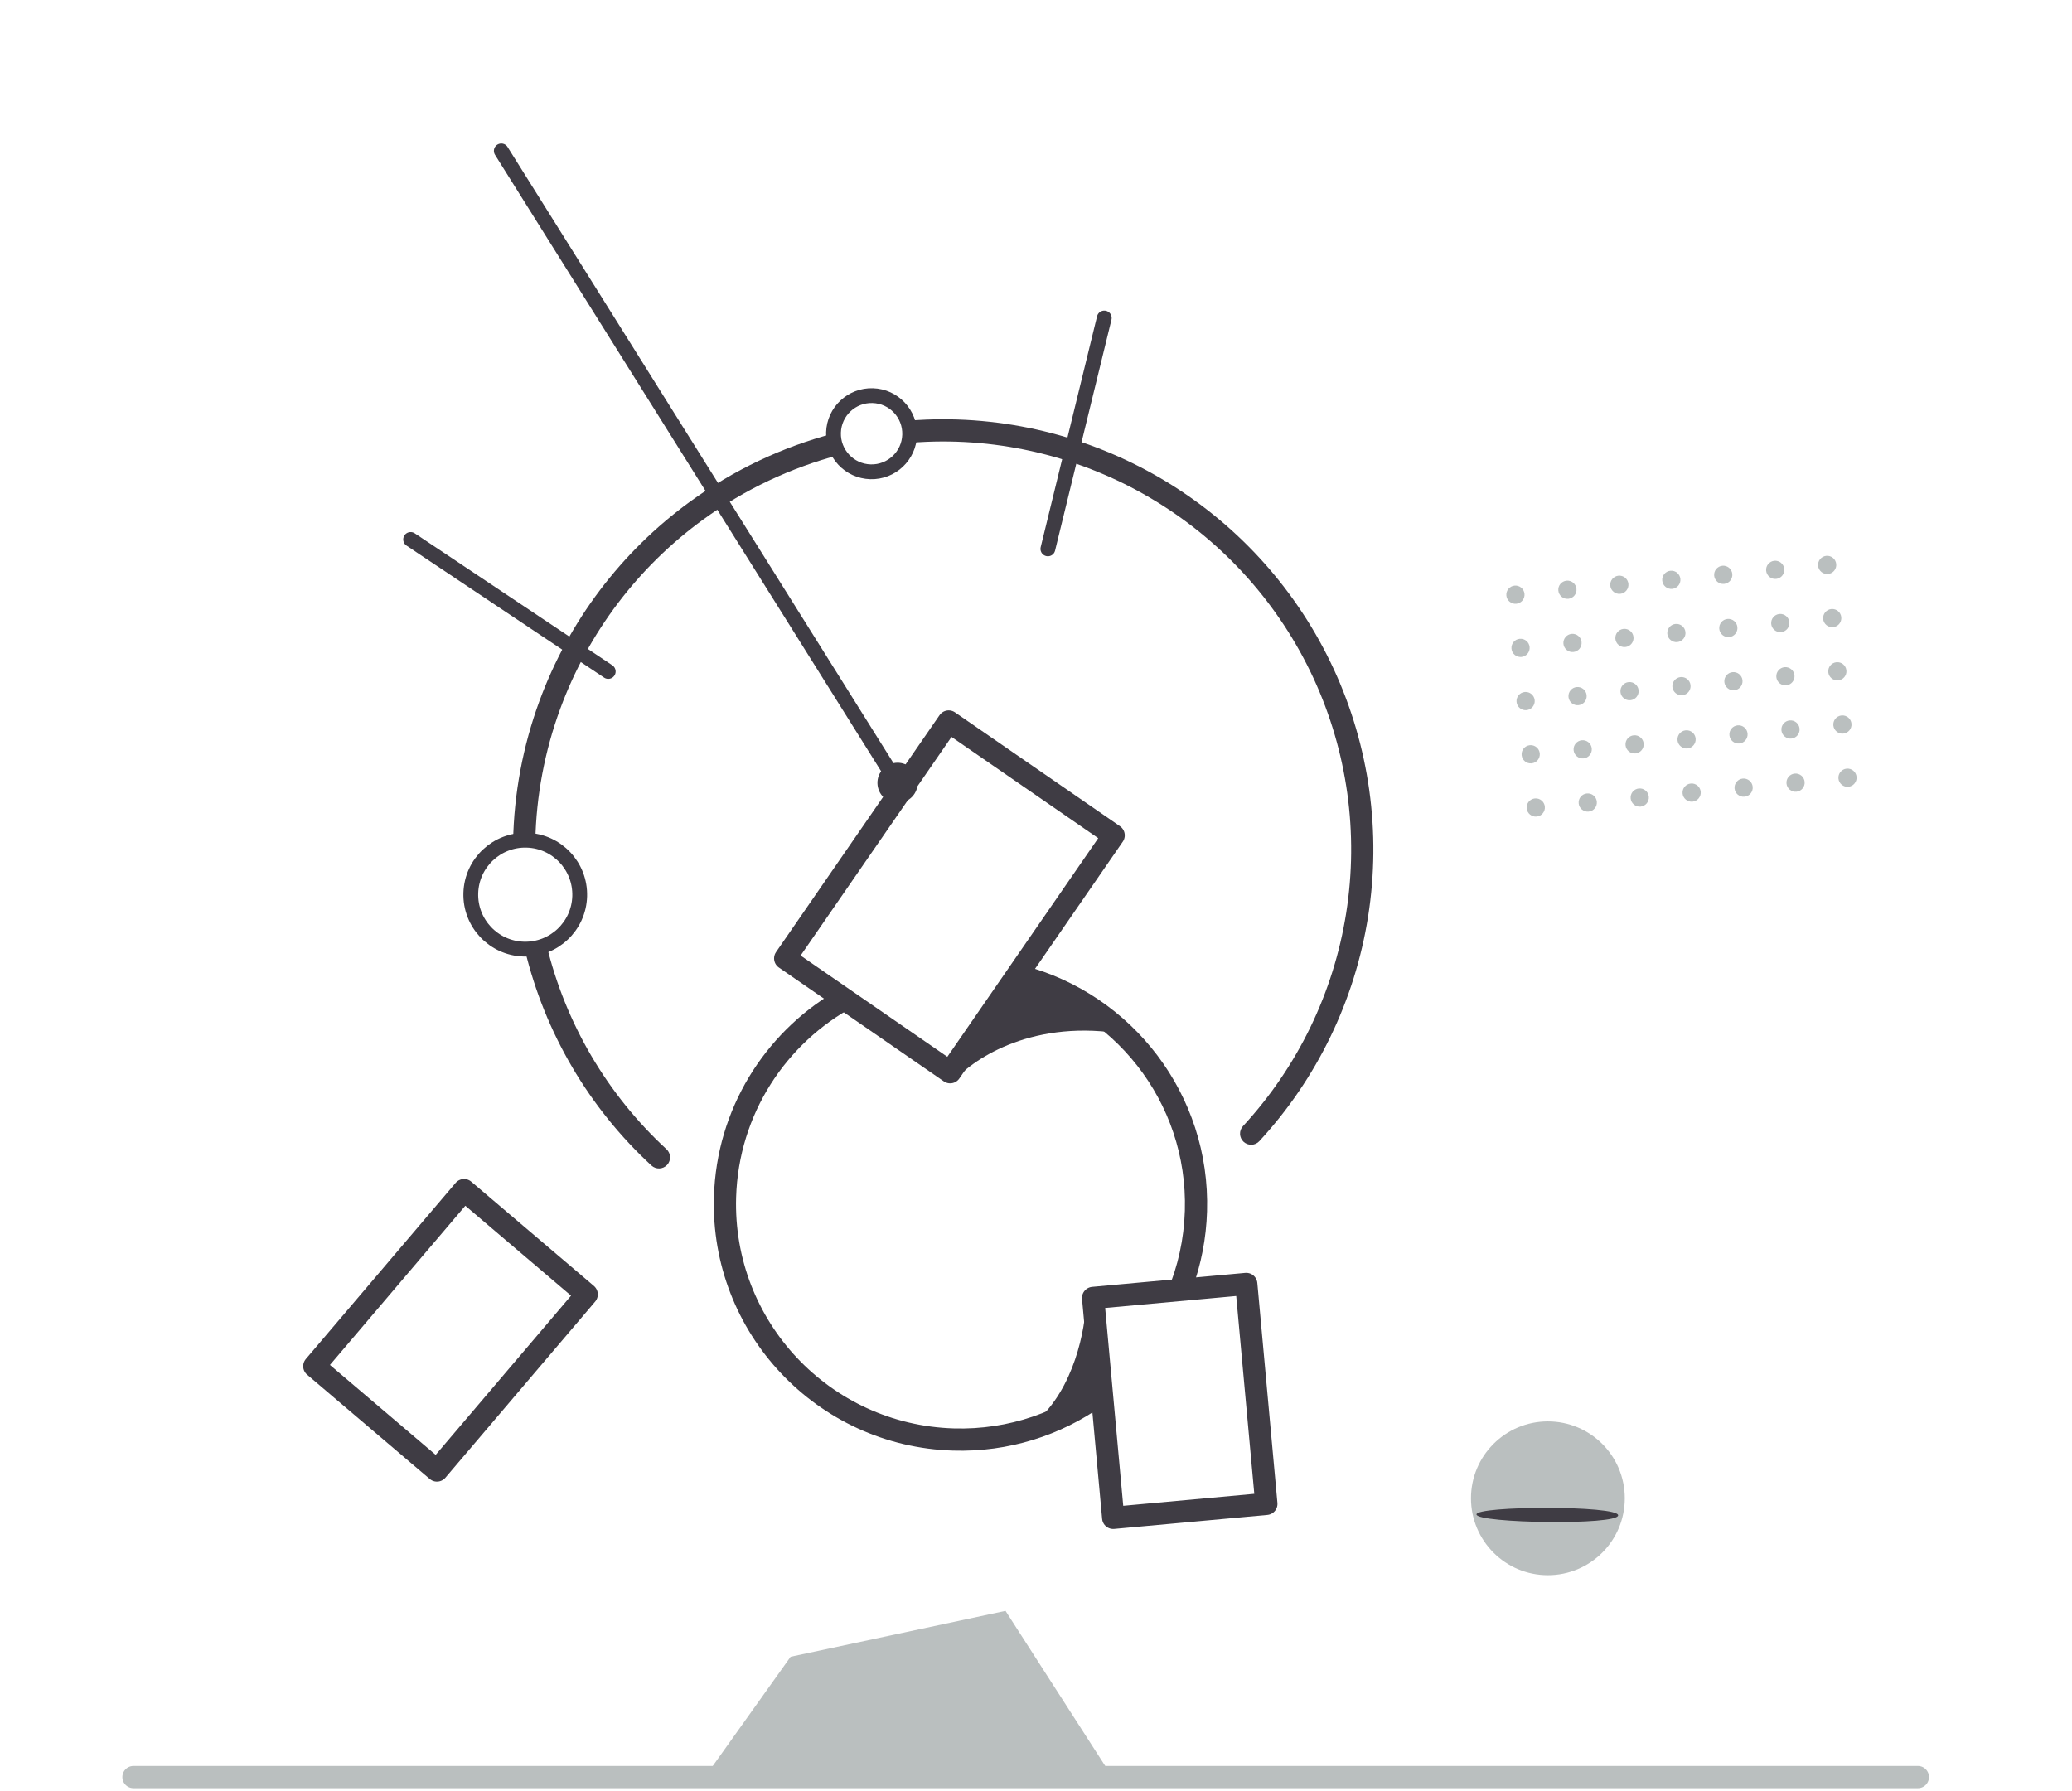 <svg width="280" height="242" viewBox="0 0 280 242" fill="none" xmlns="http://www.w3.org/2000/svg">
<path d="M18.035 240.148H259.173" stroke="#BABFBF" stroke-width="3" stroke-linecap="round"/>
<path d="M141.606 74.173L149.226 42.972" stroke="#3F3C44" stroke-width="2" stroke-linecap="round"/>
<path d="M82.195 90.741L55.49 72.899" stroke="#3F3C44" stroke-width="2" stroke-linecap="round"/>
<circle cx="249.664" cy="105.097" r="1.231" transform="rotate(-5.461 249.664 105.097)" fill="#BABFBF"/>
<circle cx="242.644" cy="105.766" r="1.231" transform="rotate(-5.461 242.644 105.766)" fill="#BABFBF"/>
<circle cx="235.625" cy="106.44" r="1.231" transform="rotate(-5.461 235.625 106.44)" fill="#BABFBF"/>
<circle cx="228.601" cy="107.109" r="1.231" transform="rotate(-5.461 228.601 107.109)" fill="#BABFBF"/>
<circle cx="248.976" cy="97.91" r="1.231" transform="rotate(-5.461 248.976 97.91)" fill="#BABFBF"/>
<circle cx="221.585" cy="107.778" r="1.231" transform="rotate(-5.461 221.585 107.778)" fill="#BABFBF"/>
<circle cx="241.96" cy="98.58" r="1.231" transform="rotate(-5.461 241.96 98.58)" fill="#BABFBF"/>
<circle cx="214.561" cy="108.452" r="1.231" transform="rotate(-5.461 214.561 108.452)" fill="#BABFBF"/>
<circle cx="234.932" cy="99.246" r="1.231" transform="rotate(-5.461 234.932 99.246)" fill="#BABFBF"/>
<circle cx="207.538" cy="109.125" r="1.231" transform="rotate(-5.461 207.538 109.125)" fill="#BABFBF"/>
<circle cx="227.916" cy="99.919" r="1.231" transform="rotate(-5.461 227.916 99.919)" fill="#BABFBF"/>
<circle cx="248.291" cy="90.717" r="1.231" transform="rotate(-5.461 248.291 90.717)" fill="#BABFBF"/>
<circle cx="220.893" cy="100.592" r="1.231" transform="rotate(-5.461 220.893 100.592)" fill="#BABFBF"/>
<circle cx="241.272" cy="91.386" r="1.231" transform="rotate(-5.461 241.272 91.386)" fill="#BABFBF"/>
<circle cx="213.877" cy="101.262" r="1.231" transform="rotate(-5.461 213.877 101.262)" fill="#BABFBF"/>
<circle cx="234.248" cy="92.056" r="1.231" transform="rotate(-5.461 234.248 92.056)" fill="#BABFBF"/>
<circle cx="206.853" cy="101.931" r="1.231" transform="rotate(-5.461 206.853 101.931)" fill="#BABFBF"/>
<circle cx="227.228" cy="92.725" r="1.231" transform="rotate(-5.461 227.228 92.725)" fill="#BABFBF"/>
<circle cx="247.599" cy="83.527" r="1.231" transform="rotate(-5.461 247.599 83.527)" fill="#BABFBF"/>
<circle cx="220.208" cy="93.402" r="1.231" transform="rotate(-5.461 220.208 93.402)" fill="#BABFBF"/>
<circle cx="240.579" cy="84.196" r="1.231" transform="rotate(-5.461 240.579 84.196)" fill="#BABFBF"/>
<circle cx="213.185" cy="94.072" r="1.231" transform="rotate(-5.461 213.185 94.072)" fill="#BABFBF"/>
<circle cx="233.559" cy="84.869" r="1.231" transform="rotate(-5.461 233.559 84.869)" fill="#BABFBF"/>
<circle cx="206.165" cy="94.741" r="1.231" transform="rotate(-5.461 206.165 94.741)" fill="#BABFBF"/>
<circle cx="226.54" cy="85.543" r="1.231" transform="rotate(-5.461 226.54 85.543)" fill="#BABFBF"/>
<circle cx="246.915" cy="76.341" r="1.231" transform="rotate(-5.461 246.915 76.341)" fill="#BABFBF"/>
<circle cx="219.52" cy="86.212" r="1.231" transform="rotate(-5.461 219.52 86.212)" fill="#BABFBF"/>
<circle cx="239.895" cy="77.006" r="1.231" transform="rotate(-5.461 239.895 77.006)" fill="#BABFBF"/>
<circle cx="212.5" cy="86.885" r="1.231" transform="rotate(-5.461 212.5 86.885)" fill="#BABFBF"/>
<circle cx="232.871" cy="77.679" r="1.231" transform="rotate(-5.461 232.871 77.679)" fill="#BABFBF"/>
<circle cx="205.48" cy="87.551" r="1.231" transform="rotate(-5.461 205.48 87.551)" fill="#BABFBF"/>
<circle cx="225.855" cy="78.353" r="1.231" transform="rotate(-5.461 225.855 78.353)" fill="#BABFBF"/>
<circle cx="218.831" cy="79.022" r="1.231" transform="rotate(-5.461 218.831 79.022)" fill="#BABFBF"/>
<circle cx="211.812" cy="79.695" r="1.231" transform="rotate(-5.461 211.812 79.695)" fill="#BABFBF"/>
<circle cx="204.788" cy="80.365" r="1.231" transform="rotate(-5.461 204.788 80.365)" fill="#BABFBF"/>
<circle cx="70.98" cy="120.903" r="7.361" transform="rotate(1.722 70.98 120.903)" stroke="#3F3C44" stroke-width="2" stroke-linecap="round"/>
<path d="M122.778 59.858C122.865 59.507 122.916 59.141 122.928 58.765C122.948 58.096 122.839 57.453 122.625 56.86C123.458 56.791 124.294 56.739 125.133 56.705C136.621 56.245 147.987 59.202 157.795 65.202C167.602 71.201 175.411 79.975 180.232 90.412C185.054 100.85 186.672 112.482 184.882 123.84C183.092 135.197 177.974 145.768 170.177 154.217C169.615 154.825 168.666 154.863 168.057 154.302C167.448 153.74 167.41 152.791 167.972 152.182C175.368 144.169 180.221 134.143 181.918 123.373C183.616 112.602 182.081 101.569 177.509 91.67C172.936 81.772 165.531 73.451 156.229 67.761C146.928 62.071 136.148 59.266 125.253 59.703C124.425 59.736 123.6 59.788 122.778 59.858Z" fill="#3F3C44"/>
<path d="M113.491 61.458C106.875 63.19 100.605 66.148 95.02 70.213C86.203 76.629 79.487 85.515 75.721 95.748C73.596 101.523 72.463 107.58 72.34 113.668C71.969 113.598 71.589 113.557 71.201 113.545C70.56 113.526 69.935 113.589 69.338 113.725C69.456 107.267 70.651 100.838 72.906 94.712C76.877 83.922 83.958 74.552 93.255 67.787C99.116 63.521 105.693 60.412 112.632 58.581C112.626 59.642 112.942 60.633 113.491 61.458Z" fill="#3F3C44"/>
<path d="M70.911 128.263C71.954 128.273 72.951 128.064 73.856 127.68L73.861 127.701C76.415 138.302 82.055 147.907 90.067 155.303C90.676 155.864 90.714 156.813 90.152 157.422C89.59 158.031 88.641 158.069 88.033 157.507C79.584 149.709 73.637 139.581 70.945 128.404L70.911 128.263Z" fill="#3F3C44"/>
<circle cx="117.781" cy="58.61" r="5.149" transform="rotate(1.722 117.781 58.61)" stroke="#3F3C44" stroke-width="2" stroke-linecap="round"/>
<circle cx="209.174" cy="202.474" r="10.392" fill="#BABFBF"/>
<path d="M106.84 223.887L95.512 239.783L149.821 239.376L135.881 217.691L106.84 223.887Z" fill="#BABFBF"/>
<path d="M199.525 204.668C199.691 205.852 218.616 206.146 218.667 204.782C218.717 203.418 199.359 203.484 199.525 204.668Z" fill="#3F3C44"/>
<rect width="27.091" height="38.9" transform="matrix(-0.823 -0.568 -0.568 0.823 150.496 112.887)" stroke="#3F3C44" stroke-width="3" stroke-linecap="round" stroke-linejoin="round"/>
<path fill-rule="evenodd" clip-rule="evenodd" d="M96.478 161.711C96.833 149.905 103.285 139.717 112.726 134.077L115.468 135.971C106.225 140.934 99.814 150.562 99.476 161.801C98.973 178.547 112.14 192.529 128.885 193.032C136.368 193.257 143.3 190.752 148.724 186.417L149.044 189.929C143.339 193.97 136.321 196.257 128.795 196.031C110.393 195.478 95.925 180.113 96.478 161.711ZM161.106 174.175C162.303 170.903 163.004 167.387 163.114 163.714C163.589 147.917 152.993 134.357 138.342 130.486L136.517 133.128C150.393 136.264 160.559 148.872 160.116 163.624C160 167.473 159.172 171.132 157.763 174.48L161.106 174.175Z" fill="#3F3C44"/>
<rect width="20.782" height="29.841" transform="matrix(-0.996 0.091 0.091 0.996 168.414 173.508)" stroke="#3F3C44" stroke-width="3" stroke-linecap="round" stroke-linejoin="round"/>
<rect width="21.751" height="31.232" transform="matrix(-0.762 -0.648 -0.648 0.762 79.285 174.923)" stroke="#3F3C44" stroke-width="3" stroke-linecap="round" stroke-linejoin="round"/>
<path d="M120.482 104.595L67.742 20.393" stroke="#3F3C44" stroke-width="2" stroke-linecap="round"/>
<circle cx="121.294" cy="105.794" r="2.72" transform="rotate(-12.536 121.294 105.794)" fill="#3F3C44"/>
<path d="M150.98 139.602C138.965 137.885 131.136 143.355 128.723 146.305L137.037 133.167C138.646 133.077 143.687 134.238 150.98 139.602Z" fill="#3F3C44"/>
<path d="M139.922 192.168C145.179 187.703 146.672 179.506 146.762 175.965L149.284 187.757C148.983 187.937 146.691 189.071 139.922 192.168Z" fill="#3F3C44"/>
</svg>
